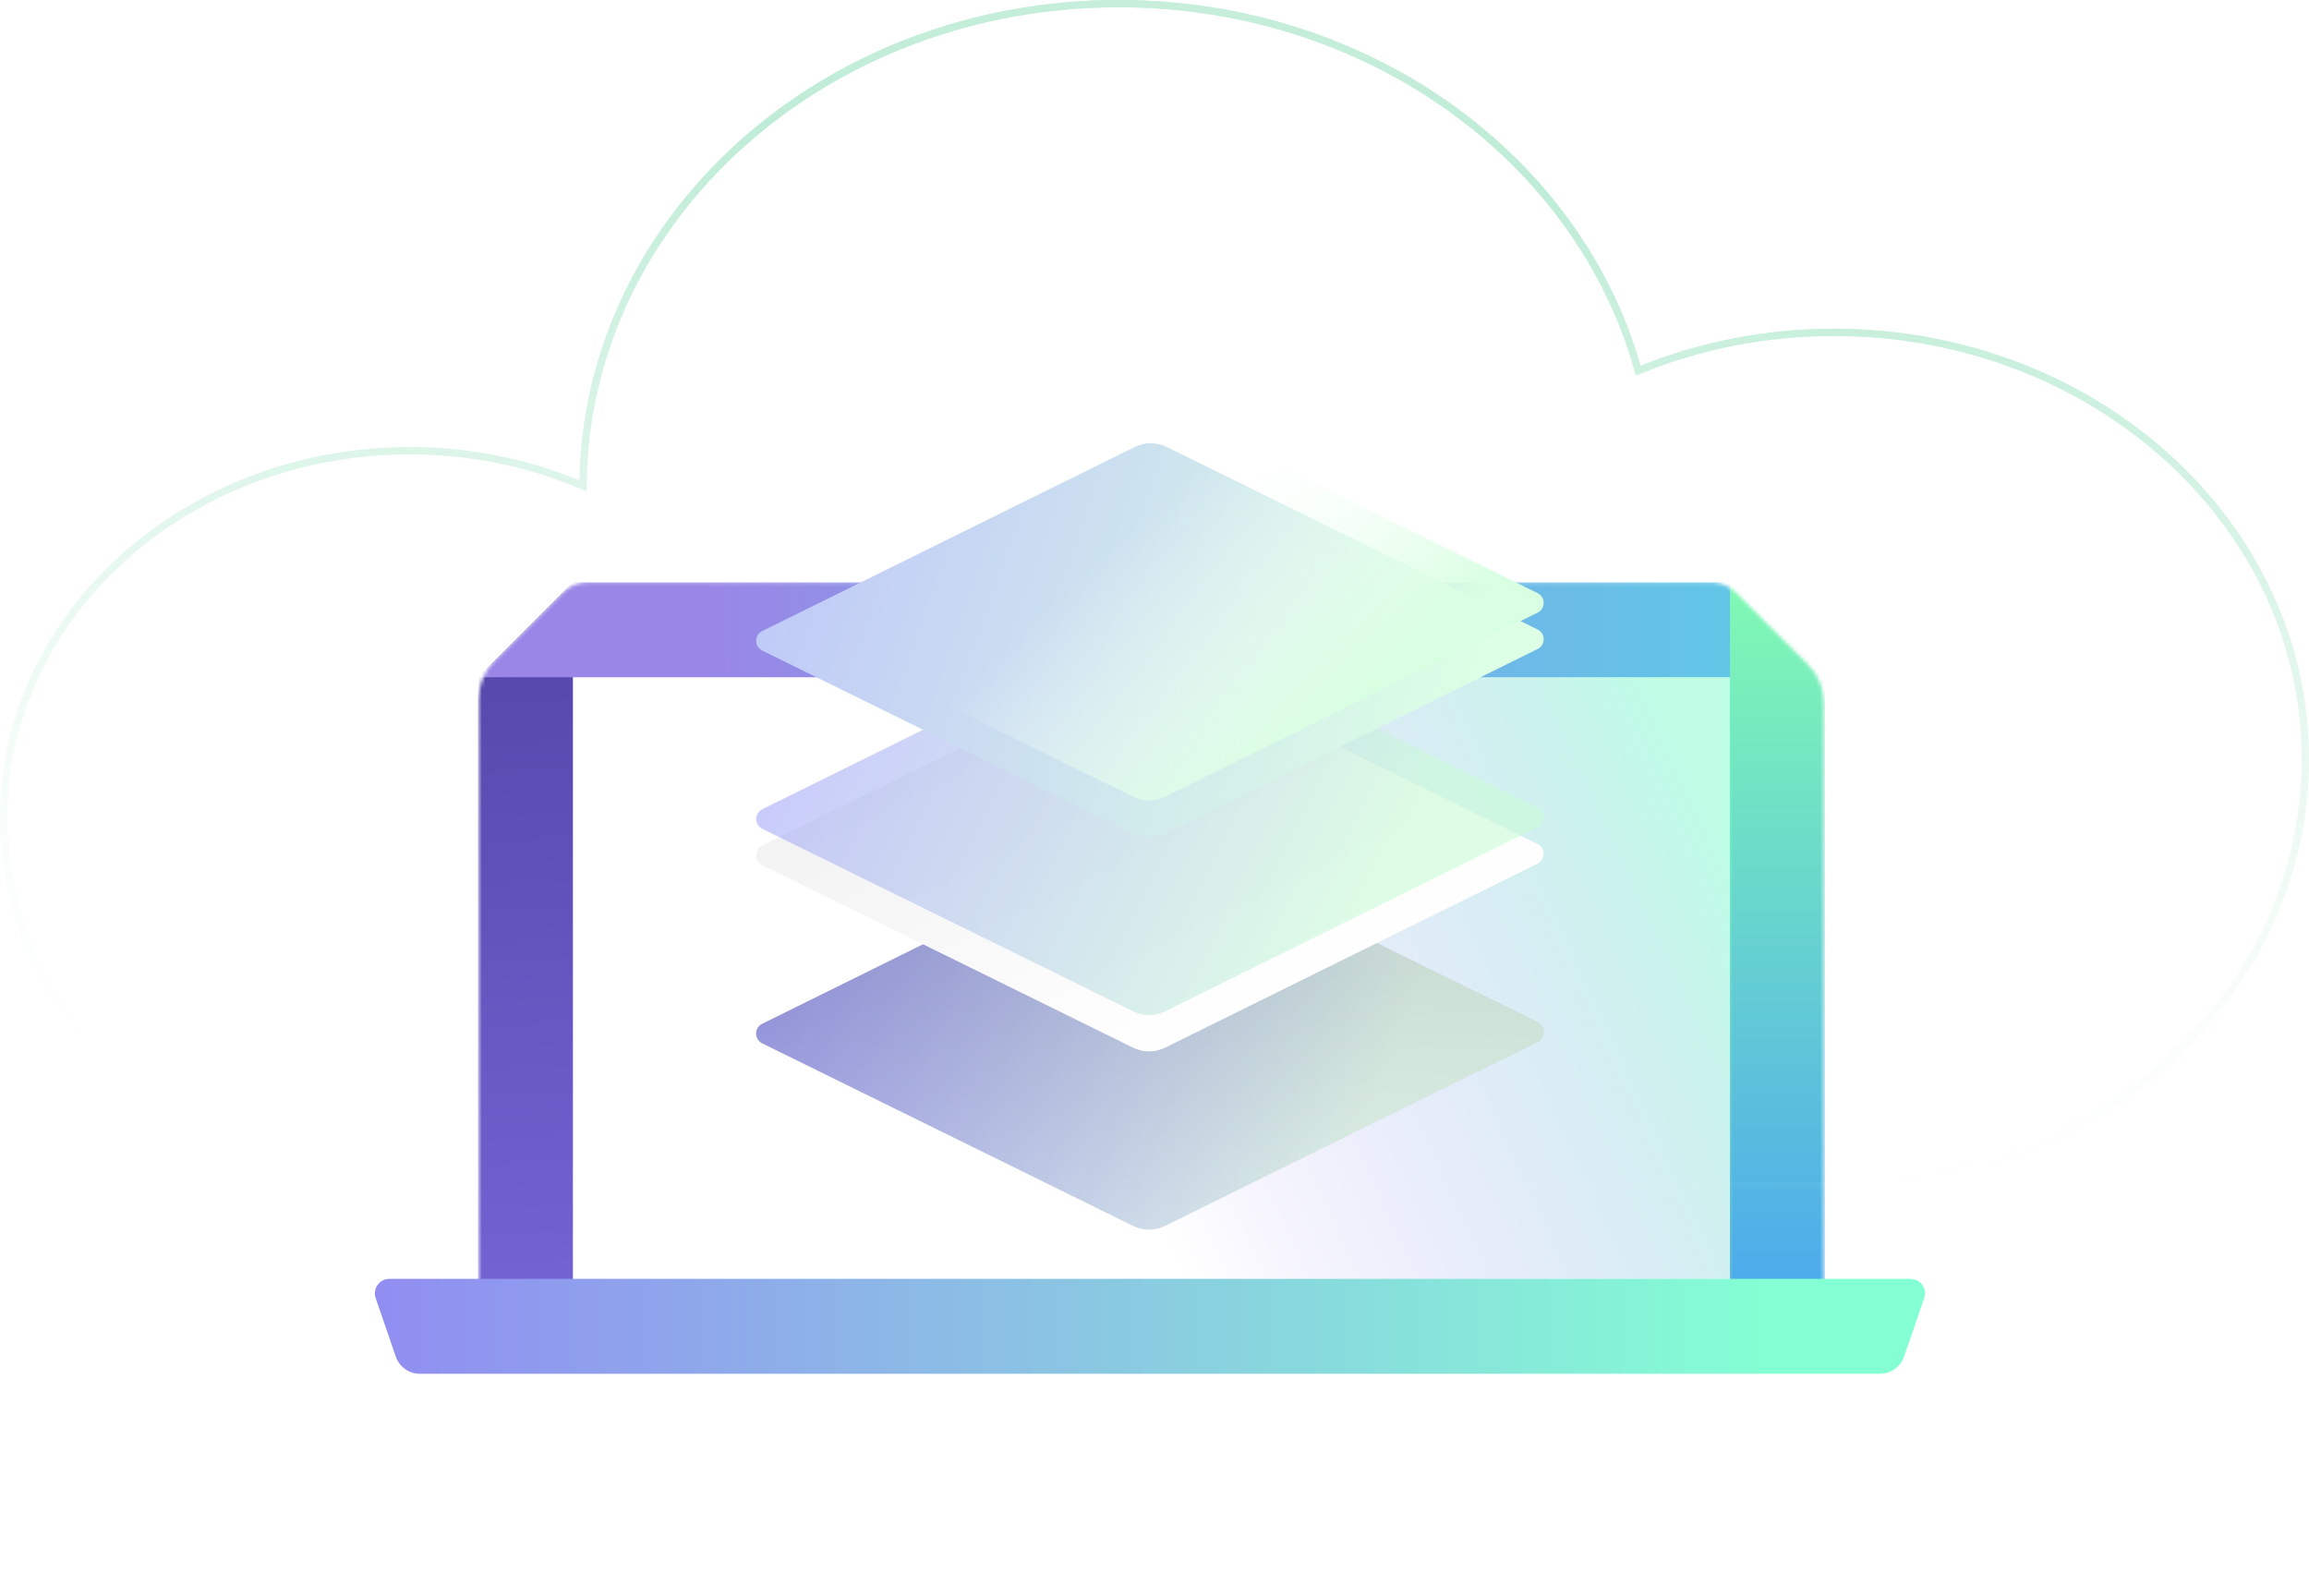 <svg width="635" height="439" viewBox="0 0 635 439" fill="none" xmlns="http://www.w3.org/2000/svg">
<mask id="mask0_324_221" style="mask-type:alpha" maskUnits="userSpaceOnUse" x="131" y="160" width="371" height="218">
<path d="M131.614 192.28V350.512V367.999C131.614 373.522 136.091 377.999 141.614 377.999H491.594C497.117 377.999 501.594 373.522 501.594 367.999V193.347C501.594 189.369 500.014 185.553 497.2 182.74L477.489 163.029C475.613 161.153 473.07 160.1 470.418 160.1H161.724C159.071 160.1 156.528 161.153 154.653 163.029L136.008 181.673C133.195 184.486 131.614 188.302 131.614 192.28Z" fill="#D9D9D9"/>
</mask>
<g mask="url(#mask0_324_221)">
<path fill-rule="evenodd" clip-rule="evenodd" d="M131.43 186.254L131.43 353.67L157.559 375.8L157.559 160.125L131.43 186.254Z" fill="url(#paint0_linear_324_221)"/>
<path fill-rule="evenodd" clip-rule="evenodd" d="M502.905 186.256L502.905 186.169L476.863 160.127L157.601 160.127L131.471 186.256L502.905 186.256Z" fill="url(#paint1_linear_324_221)"/>
<path fill-rule="evenodd" clip-rule="evenodd" d="M475.767 369.975L475.767 160.275L501.896 186.404L501.896 353.842L475.767 369.975Z" fill="url(#paint2_linear_324_221)"/>
<rect opacity="0.4" width="317.208" height="165.482" transform="matrix(-1 0 0 1 476.42 186.213)" fill="url(#paint3_linear_324_221)"/>
</g>
<path d="M529.172 356.999C530.067 354.402 528.138 351.695 525.39 351.695H107.09C104.343 351.695 102.413 354.402 103.309 356.999L108.853 373.081C109.826 375.905 112.484 377.8 115.47 377.8H517.01C519.996 377.8 522.654 375.905 523.628 373.081L529.172 356.999Z" fill="url(#paint4_linear_324_221)"/>
<g filter="url(#filter0_d_324_221)">
<path d="M209.635 266.929C207.403 265.831 207.4 262.65 209.63 261.548L312.038 210.942C314.825 209.565 318.095 209.562 320.884 210.935L422.848 261.12C425.079 262.218 425.082 265.399 422.852 266.501L320.444 317.107C317.657 318.485 314.387 318.487 311.598 317.114L209.635 266.929Z" fill="url(#paint5_linear_324_221)"/>
<path opacity="0.6" d="M209.635 266.929C207.403 265.831 207.4 262.65 209.63 261.548L312.038 210.942C314.825 209.565 318.095 209.562 320.884 210.935L422.848 261.12C425.079 262.218 425.082 265.399 422.852 266.501L320.444 317.107C317.657 318.485 314.387 318.487 311.598 317.114L209.635 266.929Z" fill="url(#paint6_linear_324_221)"/>
<g filter="url(#filter1_d_324_221)">
<path d="M209.635 207.925C207.403 206.826 207.4 203.645 209.63 202.543L312.038 151.937C314.825 150.56 318.095 150.557 320.884 151.93L422.848 202.115C425.079 203.214 425.082 206.394 422.852 207.496L320.444 258.103C317.657 259.48 314.387 259.482 311.598 258.11L209.635 207.925Z" fill="url(#paint7_linear_324_221)"/>
</g>
<path opacity="0.6" d="M209.635 207.925C207.403 206.826 207.4 203.645 209.63 202.543L312.038 151.937C314.825 150.56 318.095 150.557 320.884 151.93L422.848 202.115C425.079 203.214 425.082 206.394 422.852 207.496L320.444 258.103C317.657 259.48 314.387 259.482 311.598 258.11L209.635 207.925Z" fill="url(#paint8_linear_324_221)"/>
<g filter="url(#filter2_d_324_221)">
<path d="M209.635 148.922C207.403 147.823 207.4 144.642 209.63 143.54L312.038 92.934C314.825 91.557 318.095 91.554 320.884 92.927L422.848 143.112C425.079 144.211 425.082 147.391 422.852 148.493L320.444 199.1C317.657 200.477 314.387 200.48 311.598 199.107L209.635 148.922Z" fill="url(#paint9_linear_324_221)"/>
</g>
<path d="M209.635 148.921C207.403 147.822 207.4 144.641 209.63 143.539L312.038 92.933C314.825 91.556 318.095 91.553 320.884 92.926L422.848 143.111C425.079 144.21 425.082 147.39 422.852 148.492L320.444 199.099C317.657 200.476 314.387 200.479 311.598 199.106L209.635 148.921Z" fill="url(#paint10_linear_324_221)"/>
</g>
<path opacity="0.5" d="M158.986 133.052L160.343 133.612L160.368 132.145C161.602 59.613 226.952 1 307.607 1C376.268 1 433.869 43.492 450.222 100.876L450.527 101.945L451.558 101.529C467.68 95.025 485.535 91.4 504.334 91.4C576.039 91.4 634 144.007 634 208.7C634 273.397 577.329 324.819 506.727 325.972L505.319 325.995L505.321 326H109.812L109.831 325.949L108.448 325.902C48.641 323.882 1 279.398 1 224.976C1 169.272 50.908 123.956 112.684 123.956C129.21 123.956 144.876 127.229 158.986 133.052Z" stroke="url(#paint11_linear_324_221)" stroke-width="2"/>
<path opacity="0.5" d="M158.986 133.052L160.343 133.612L160.368 132.145C161.602 59.613 226.952 1 307.607 1C376.268 1 433.869 43.492 450.222 100.876L450.527 101.945L451.558 101.529C467.68 95.025 485.535 91.4 504.334 91.4C576.039 91.4 634 144.007 634 208.7C634 273.397 577.329 324.819 506.727 325.972L505.319 325.995L505.321 326H109.812L109.831 325.949L108.448 325.902C48.641 323.882 1 279.398 1 224.976C1 169.272 50.908 123.956 112.684 123.956C129.21 123.956 144.876 127.229 158.986 133.052Z" stroke="url(#paint12_linear_324_221)" stroke-width="2"/>
<defs>
<filter id="filter0_d_324_221" x="107.959" y="11.898" width="416.563" height="426.244" filterUnits="userSpaceOnUse" color-interpolation-filters="sRGB">
<feFlood flood-opacity="0" result="BackgroundImageFix"/>
<feColorMatrix in="SourceAlpha" type="matrix" values="0 0 0 0 0 0 0 0 0 0 0 0 0 0 0 0 0 0 127 0" result="hardAlpha"/>
<feOffset dy="20"/>
<feGaussianBlur stdDeviation="50"/>
<feComposite in2="hardAlpha" operator="out"/>
<feColorMatrix type="matrix" values="0 0 0 0 0.239 0 0 0 0 0.18 0 0 0 0 0.435 0 0 0 1 0"/>
<feBlend mode="normal" in2="BackgroundImageFix" result="effect1_dropShadow_324_221"/>
<feBlend mode="normal" in="SourceGraphic" in2="effect1_dropShadow_324_221" result="shape"/>
</filter>
<filter id="filter1_d_324_221" x="167.959" y="120.902" width="296.563" height="188.235" filterUnits="userSpaceOnUse" color-interpolation-filters="sRGB">
<feFlood flood-opacity="0" result="BackgroundImageFix"/>
<feColorMatrix in="SourceAlpha" type="matrix" values="0 0 0 0 0 0 0 0 0 0 0 0 0 0 0 0 0 0 127 0" result="hardAlpha"/>
<feOffset dy="10"/>
<feGaussianBlur stdDeviation="20"/>
<feComposite in2="hardAlpha" operator="out"/>
<feColorMatrix type="matrix" values="0 0 0 0 0.169 0 0 0 0 0.141 0 0 0 0 0.341 0 0 0 0.35 0"/>
<feBlend mode="normal" in2="BackgroundImageFix" result="effect1_dropShadow_324_221"/>
<feBlend mode="normal" in="SourceGraphic" in2="effect1_dropShadow_324_221" result="shape"/>
</filter>
<filter id="filter2_d_324_221" x="167.959" y="61.899" width="296.563" height="188.235" filterUnits="userSpaceOnUse" color-interpolation-filters="sRGB">
<feFlood flood-opacity="0" result="BackgroundImageFix"/>
<feColorMatrix in="SourceAlpha" type="matrix" values="0 0 0 0 0 0 0 0 0 0 0 0 0 0 0 0 0 0 127 0" result="hardAlpha"/>
<feOffset dy="10"/>
<feGaussianBlur stdDeviation="20"/>
<feComposite in2="hardAlpha" operator="out"/>
<feColorMatrix type="matrix" values="0 0 0 0 0.169 0 0 0 0 0.141 0 0 0 0 0.341 0 0 0 0.35 0"/>
<feBlend mode="normal" in2="BackgroundImageFix" result="effect1_dropShadow_324_221"/>
<feBlend mode="normal" in="SourceGraphic" in2="effect1_dropShadow_324_221" result="shape"/>
</filter>
<linearGradient id="paint0_linear_324_221" x1="152.957" y1="366.497" x2="141.042" y2="183.157" gradientUnits="userSpaceOnUse">
<stop stop-color="#7565D6"/>
<stop offset="1" stop-color="#5648AC"/>
</linearGradient>
<linearGradient id="paint1_linear_324_221" x1="478.583" y1="172.273" x2="192.865" y2="177.108" gradientUnits="userSpaceOnUse">
<stop stop-color="#61C7E7"/>
<stop offset="1" stop-color="#9986E7"/>
</linearGradient>
<linearGradient id="paint2_linear_324_221" x1="478.266" y1="156.151" x2="478.266" y2="361.947" gradientUnits="userSpaceOnUse">
<stop stop-color="#82FBB2"/>
<stop offset="0.979" stop-color="#4BA9ED"/>
</linearGradient>
<linearGradient id="paint3_linear_324_221" x1="134.087" y1="201.236" x2="-33.676" y2="123.525" gradientUnits="userSpaceOnUse">
<stop stop-color="#774BF3" stop-opacity="0"/>
<stop offset="1" stop-color="#5EF8C1"/>
</linearGradient>
<linearGradient id="paint4_linear_324_221" x1="488.415" y1="364.748" x2="38.115" y2="364.748" gradientUnits="userSpaceOnUse">
<stop stop-color="#84FFD3"/>
<stop offset="1" stop-color="#937AF7"/>
</linearGradient>
<linearGradient id="paint5_linear_324_221" x1="319.524" y1="244.443" x2="316.241" y2="316.258" gradientUnits="userSpaceOnUse">
<stop stop-color="#B6B5BA"/>
<stop offset="1" stop-color="#E4E2E9"/>
</linearGradient>
<linearGradient id="paint6_linear_324_221" x1="208.294" y1="214.837" x2="377.122" y2="283.299" gradientUnits="userSpaceOnUse">
<stop stop-color="#615FE8" stop-opacity="0.9"/>
<stop offset="1" stop-color="#DAFBE7"/>
</linearGradient>
<linearGradient id="paint7_linear_324_221" x1="306.33" y1="157.85" x2="349.443" y2="246.583" gradientUnits="userSpaceOnUse">
<stop stop-color="#F3F3F3"/>
<stop offset="1" stop-color="white"/>
</linearGradient>
<linearGradient id="paint8_linear_324_221" x1="219.593" y1="132.444" x2="382.569" y2="213.932" gradientUnits="userSpaceOnUse">
<stop stop-color="#A09EFD"/>
<stop offset="1" stop-color="#CAFBD7"/>
</linearGradient>
<linearGradient id="paint9_linear_324_221" x1="196.994" y1="89.214" x2="403.71" y2="162.993" gradientUnits="userSpaceOnUse">
<stop stop-color="#BCC2FA"/>
<stop offset="1" stop-color="#DCFFE5"/>
</linearGradient>
<linearGradient id="paint10_linear_324_221" x1="316.241" y1="120.111" x2="370.709" y2="177.95" gradientUnits="userSpaceOnUse">
<stop stop-color="white" stop-opacity="0"/>
<stop offset="1" stop-color="#D8FFE1"/>
</linearGradient>
<linearGradient id="paint11_linear_324_221" x1="590.5" y1="64.313" x2="568.522" y2="346.654" gradientUnits="userSpaceOnUse">
<stop stop-color="#26C076"/>
<stop offset="1" stop-color="white" stop-opacity="0"/>
</linearGradient>
<linearGradient id="paint12_linear_324_221" x1="358" y1="-12.229" x2="333.768" y2="327.376" gradientUnits="userSpaceOnUse">
<stop stop-color="white"/>
<stop offset="0.977" stop-color="white" stop-opacity="0"/>
</linearGradient>
</defs>
</svg>
